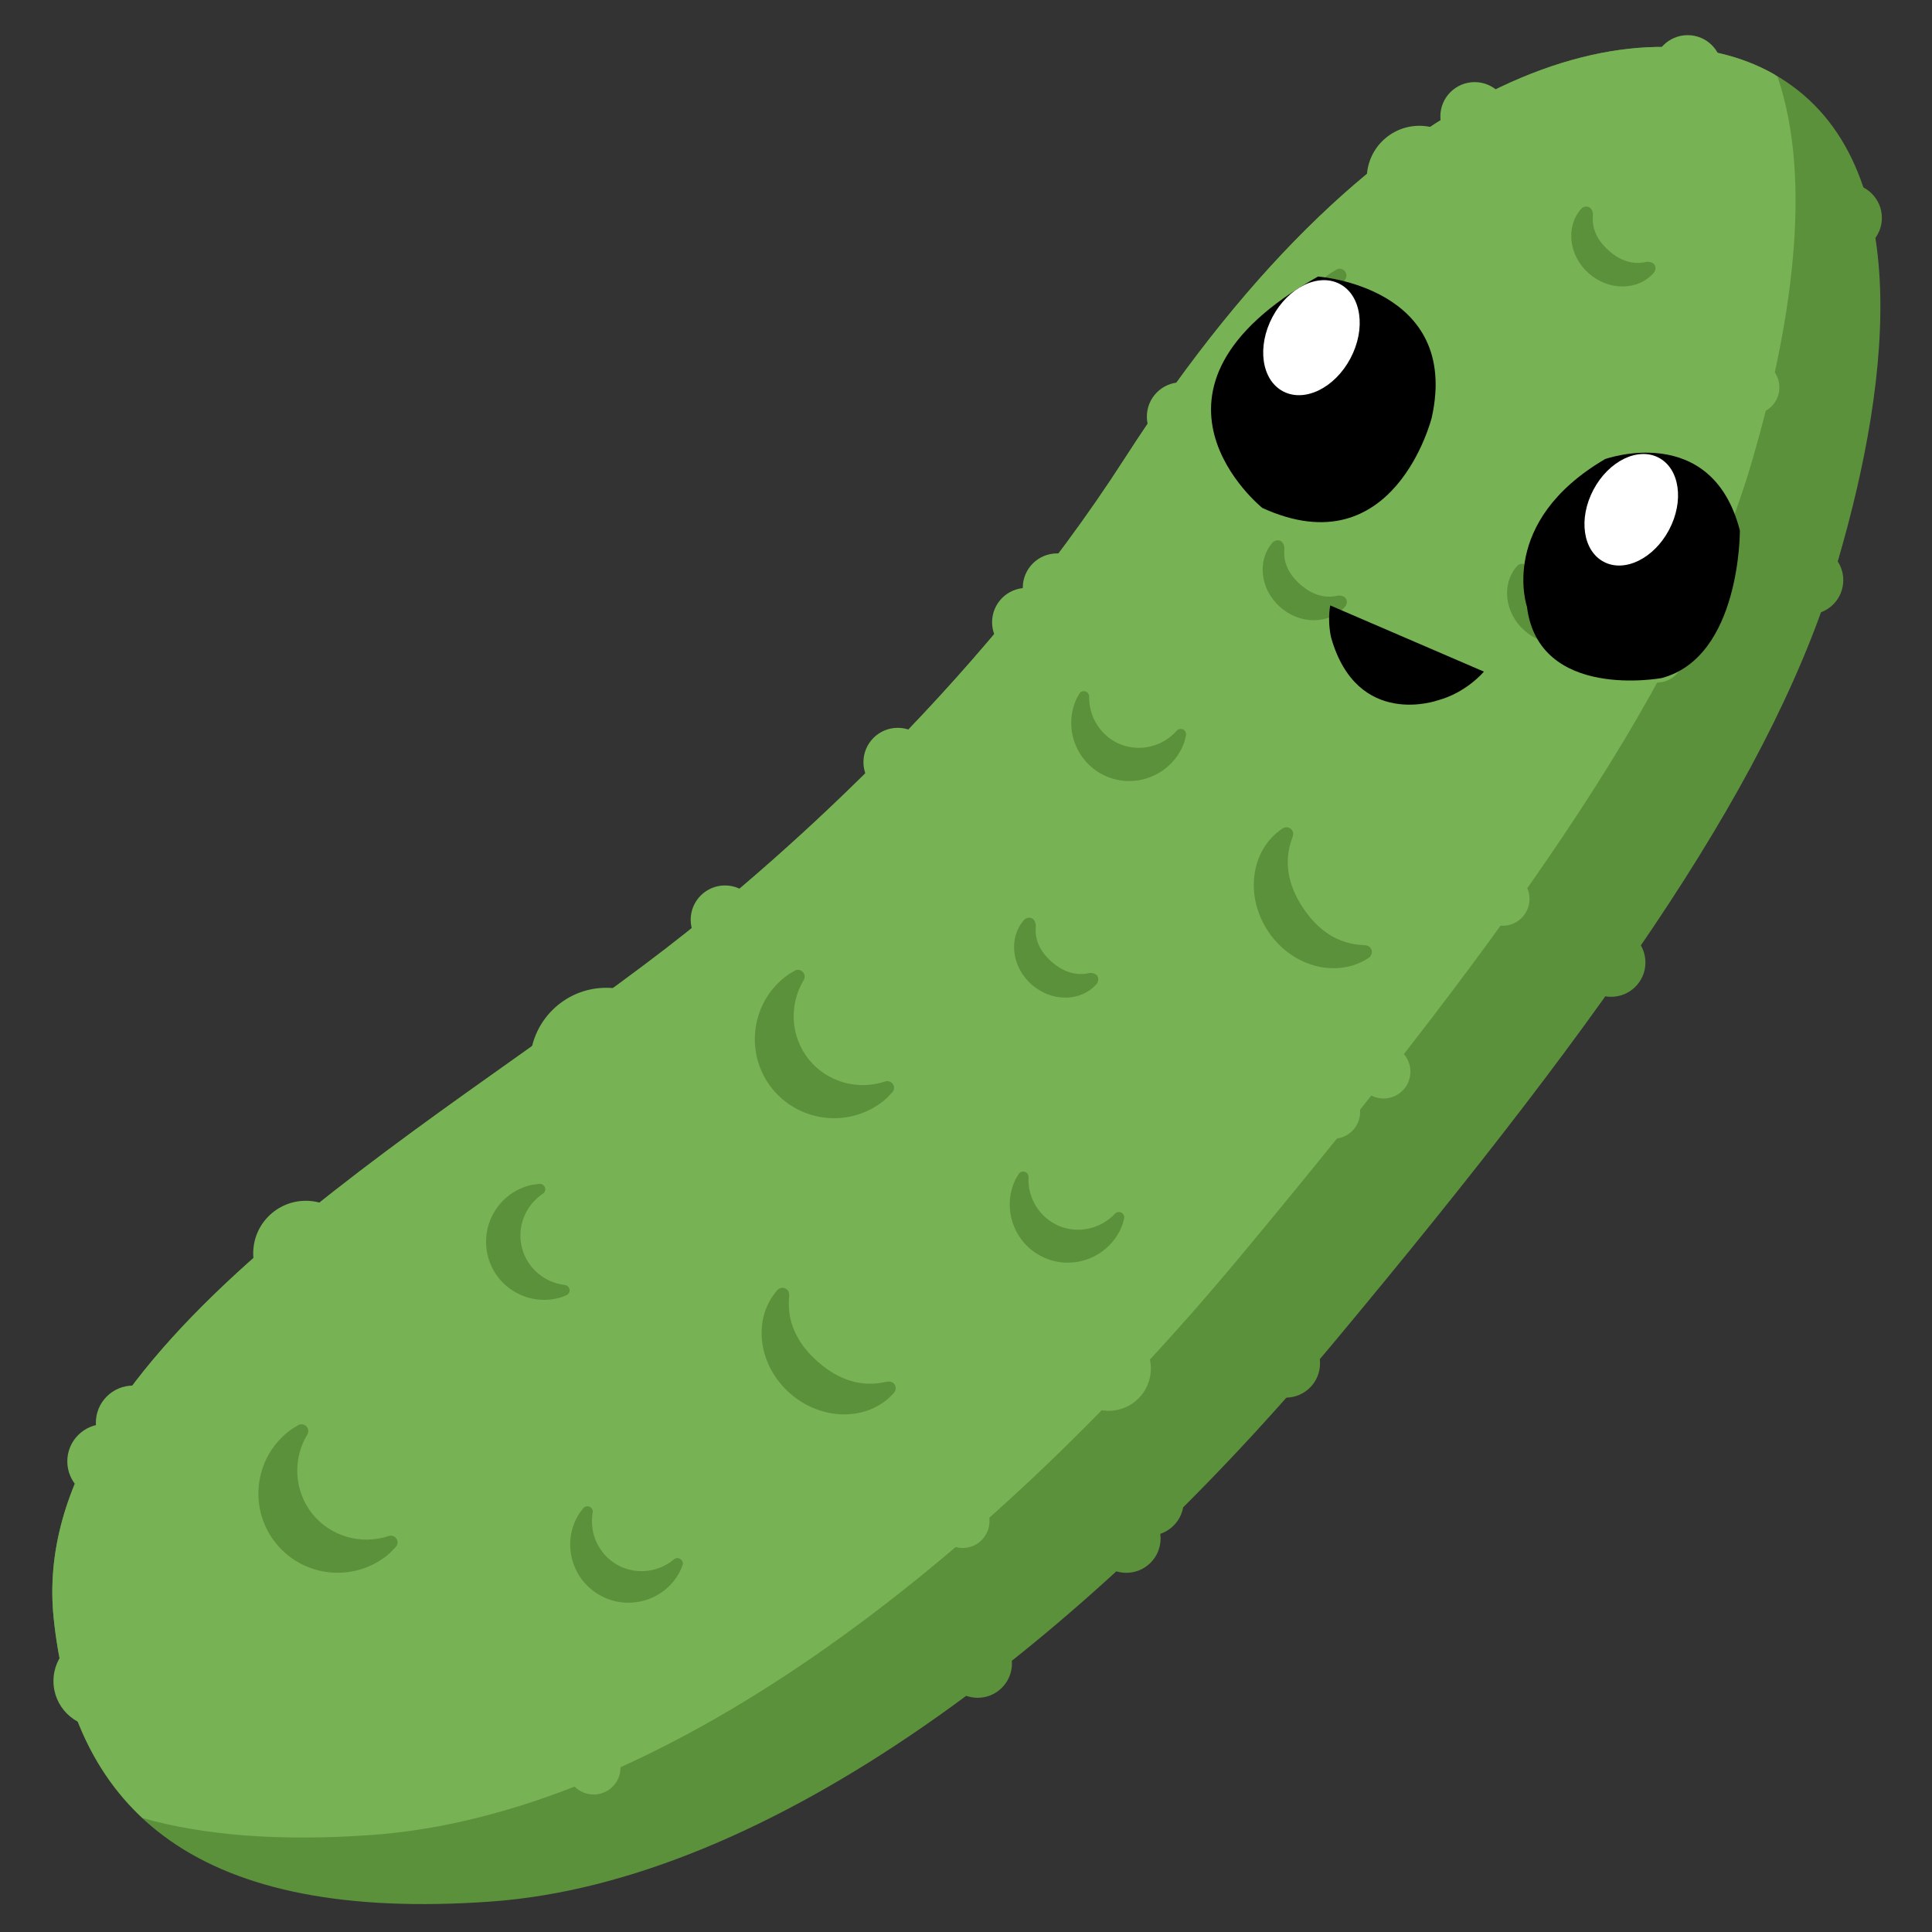 <?xml version="1.0" encoding="UTF-8" standalone="no"?>
<svg
   xmlns:dc="http://purl.org/dc/elements/1.1/"
   xmlns:cc="http://creativecommons.org/ns#"
   xmlns:rdf="http://www.w3.org/1999/02/22-rdf-syntax-ns#"
   xmlns:svg="http://www.w3.org/2000/svg"
   xmlns="http://www.w3.org/2000/svg"
   xmlns:sodipodi="http://sodipodi.sourceforge.net/DTD/sodipodi-0.dtd"
   xmlns:inkscape="http://www.inkscape.org/namespaces/inkscape"
   viewBox="0 0 36 36"
   version="1.1"
   id="svg64"
   sodipodi:docname="pickleFerris.svg"
   inkscape:version="1.0.2 (e86c870879, 2021-01-15)"
   inkscape:export-filename="/media/fdschonborn/Elements/Imágenes/pickleFerris.png"
   inkscape:export-xdpi="1365.33"
   inkscape:export-ydpi="1365.33">
  <rect x="0" y="0" width="36" height="36" fill="#333333" stroke="none"/>
  <defs
     id="defs68" />
  <sodipodi:namedview
     pagecolor="#ffffff"
     bordercolor="#666666"
     borderopacity="1"
     objecttolerance="10"
     gridtolerance="10"
     guidetolerance="10"
     inkscape:pageopacity="0"
     inkscape:pageshadow="2"
     inkscape:window-width="1920"
     inkscape:window-height="1019"
     id="namedview66"
     showgrid="false"
     inkscape:zoom="16.911637"
     inkscape:cx="-0.13786128"
     inkscape:cy="16.112764"
     inkscape:window-x="0"
     inkscape:window-y="0"
     inkscape:window-maximized="1"
     inkscape:current-layer="svg64" />
  <path
     fill="#5C913B"
     d="M20.958 8.542c-2.811 4.371-6.701 7.706-8.542 9.125C7.938 21.122.488 25.179 1 30.15c.375 3.642 2.714 5.669 8.143 5.283 5.184-.368 11.058-4.834 15.763-10.48 5.197-6.236 8.195-10.559 9.355-14.551.974-3.355 1.468-7.515-1.219-9.027C30.71.063 25.83.965 20.958 8.542z"
     id="path2" />
  <circle
     fill="#5C913B"
     cx="18.217"
     cy="30.997"
     r=".639"
     id="circle4" />
  <circle
     fill="#5C913B"
     cx="21.417"
     cy="27.975"
     r=".639"
     id="circle6" />
  <circle
     fill="#5C913B"
     cx="20.987"
     cy="28.668"
     r=".639"
     id="circle8" />
  <circle
     fill="#5C913B"
     cx="23.958"
     cy="25.404"
     r=".639"
     id="circle10" />
  <circle
     fill="#5C913B"
     cx="30.021"
     cy="17.935"
     r=".639"
     id="circle12" />
  <circle
     fill="#5C913B"
     cx="33.708"
     cy="10.81"
     r=".639"
     id="circle14" />
  <circle
     fill="#5C913B"
     cx="34.427"
     cy="4.06"
     r=".639"
     id="circle16" />
  <path
     fill="#77B255"
     d="M6.924 34.192c5.312-.377 11.331-4.953 16.152-10.739 5.325-6.39 8.397-10.819 9.585-14.911.687-2.365 1.141-5.12.46-7.114-.028-.017-.051-.038-.08-.054C30.709.062 25.83.964 20.958 8.541c-2.811 4.372-6.701 7.706-8.542 9.125C7.938 21.122.488 25.179 1 30.15c.161 1.561.686 2.822 1.656 3.727 1.146.323 2.556.437 4.268.315z"
     id="path18" />
  <path
     d="M16.497 25.752c-.441.097-.862-.029-1.258-.378-.396-.348-.575-.752-.535-1.2.004-.042.012-.13-.073-.168-.05-.021-.112-.007-.147.034-.469.533-.363 1.395.235 1.922.298.263.663.393 1.012.393.354 0 .69-.134.927-.402.036-.041.043-.104.016-.149-.049-.079-.135-.061-.177-.052zm8.904-8.142c-.449-.019-.826-.251-1.119-.69-.293-.44-.361-.877-.205-1.298.015-.04.046-.122-.028-.181-.043-.032-.104-.034-.15-.004-.289.192-.475.499-.524.865-.048.359.043.733.255 1.053.294.441.764.687 1.219.687.23 0 .458-.062.657-.195.044-.03.067-.089.053-.141-.028-.09-.116-.094-.158-.096zm-5.552.98h.002c.23 0 .438-.091.581-.253.036-.041.044-.102.017-.149-.027-.047-.104-.066-.159-.056-.237.054-.474-.017-.693-.21-.221-.193-.32-.417-.297-.662.005-.054-.024-.129-.074-.15-.051-.021-.109-.008-.146.034-.294.334-.23.874.143 1.202.177.156.4.243.626.244zm8.934-7.262c-.221-.193-.32-.417-.297-.662.005-.054-.024-.129-.074-.15-.051-.022-.11-.007-.146.034-.294.334-.23.874.143 1.202.179.157.401.244.627.245h.002c.23 0 .438-.091.581-.253.036-.041.044-.102.017-.149-.027-.046-.104-.067-.159-.056-.238.053-.474-.017-.694-.211zm-4.302.229h.002c.23 0 .438-.09.582-.254.036-.041.042-.102.015-.148-.028-.048-.108-.066-.158-.055-.245.054-.475-.018-.693-.21-.221-.194-.32-.417-.297-.662.005-.054-.024-.129-.074-.15-.05-.022-.11-.008-.146.033-.294.334-.23.874.143 1.202.178.157.401.244.626.244zm6.191-6.676c-.246.055-.475-.018-.693-.21-.221-.194-.32-.417-.297-.662.005-.054-.024-.129-.074-.15-.051-.022-.11-.008-.146.033-.294.334-.23.874.143 1.202.179.157.401.244.627.244h.002c.23 0 .438-.09.582-.254.036-.041.042-.102.015-.148-.028-.048-.108-.066-.159-.055zM5.82 28.208c-.337-.42-.375-1.015-.093-1.479.029-.049.021-.111-.018-.152-.04-.041-.103-.05-.152-.021-.065.038-.13.076-.189.124-.308.247-.501.598-.544.99s.069.777.315 1.084c.291.363.72.552 1.152.552.324 0 .65-.105.922-.323.058-.047.106-.099.162-.159.039-.042.044-.104.013-.152-.031-.049-.094-.068-.145-.051-.514.172-1.085.007-1.423-.413zm9.722-7.372c.324 0 .65-.105.922-.323.058-.047.106-.099.162-.159.039-.042.044-.104.013-.152-.031-.049-.094-.068-.145-.051-.514.174-1.086.009-1.424-.411-.337-.42-.375-1.015-.093-1.479.029-.049.021-.111-.018-.152-.04-.041-.104-.049-.152-.021-.065.038-.13.076-.189.124-.308.247-.501.598-.544.99s.069.777.315 1.084c.292.361.72.55 1.153.55zm9.622-14.159c-.337-.42-.375-1.015-.093-1.479.029-.049.021-.111-.018-.152-.04-.041-.104-.05-.152-.021-.065.038-.13.076-.189.124-.308.247-.501.598-.544.99s.069.777.315 1.084c.291.363.72.552 1.152.552.324 0 .65-.105.922-.323.058-.047.106-.099.162-.159.039-.042.044-.104.013-.152-.031-.049-.094-.068-.145-.051-.514.172-1.085.007-1.423-.413zM12.559 29.056c-.3.252-.727.292-1.064.098-.337-.193-.519-.583-.451-.97.008-.045-.016-.09-.058-.108-.04-.019-.091-.007-.119.029-.034.043-.068.087-.097.135-.145.251-.183.543-.107.823.075.28.256.513.507.657.166.096.352.145.538.145.095 0 .19-.013.284-.038.279-.075.513-.255.657-.507.028-.049.049-.101.068-.152.016-.042.001-.09-.036-.116-.038-.028-.087-.026-.122.004zm-2.836-5.818c-.092-.378.065-.777.393-.995.038-.025.054-.073.039-.116-.016-.043-.059-.071-.104-.066-.054.004-.108.01-.165.023-.281.068-.52.242-.67.489-.151.247-.196.538-.129.819.068.281.241.519.488.67.173.105.366.159.563.159.085 0 .171-.01.255-.03.055-.013.104-.032.159-.055.042-.018.067-.061.061-.106-.006-.045-.042-.081-.087-.086-.39-.045-.713-.328-.803-.706zm12.202-9.621c-.26.294-.677.396-1.038.256-.362-.142-.6-.5-.592-.892.001-.045-.028-.086-.072-.098-.045-.014-.092.006-.113.045-.028.048-.056.097-.075.149-.218.557.059 1.187.615 1.403.129.05.261.074.392.074.434 0 .845-.263 1.013-.691.02-.053.032-.106.044-.16.01-.044-.012-.09-.053-.111-.039-.019-.091-.009-.121.025zm-1.15 8.999c-.267.286-.688.377-1.045.226-.358-.152-.585-.517-.565-.908.003-.046-.027-.086-.07-.1-.044-.014-.092.005-.115.044-.029.046-.057.092-.079.144-.233.55.024 1.188.574 1.42.138.059.281.086.422.086.422 0 .824-.248.999-.66.021-.047.033-.096.05-.159.012-.045-.009-.091-.049-.113-.039-.021-.09-.013-.122.02z"
     fill="#5C913B"
     id="path20" />
  <circle
     fill="#77B255"
     cx="24.844"
     cy="20.719"
     r=".5"
     id="circle22" />
  <circle
     fill="#77B255"
     cx="30.875"
     cy="12.219"
     r=".5"
     id="circle24" />
  <circle
     fill="#77B255"
     cx="32.656"
     cy="7.219"
     r=".5"
     id="circle26" />
  <circle
     fill="#77B255"
     cx="28"
     cy="16.75"
     r=".5"
     id="circle28" />
  <circle
     fill="#77B255"
     cx="17.938"
     cy="28.344"
     r=".5"
     id="circle30" />
  <circle
     fill="#77B255"
     cx="20.656"
     cy="25.5"
     r=".789"
     id="circle32" />
  <circle
     fill="#77B255"
     cx="11.062"
     cy="32.938"
     r=".5"
     id="circle34" />
  <circle
     fill="#77B255"
     cx="25.781"
     cy="19.969"
     r=".5"
     id="circle36" />
  <circle
     fill="#77B255"
     cx="11.297"
     cy="19.828"
     r="1.422"
     id="circle38" />
  <circle
     fill="#77B255"
     cx="5.698"
     cy="23.355"
     r=".98"
     id="circle40" />
  <circle
     fill="#77B255"
     cx="26.448"
     cy="3.324"
     r=".98"
     id="circle42" />
  <circle
     fill="#77B255"
     cx="1.948"
     cy="27.23"
     r=".694"
     id="circle44" />
  <circle
     fill="#77B255"
     cx="2.48"
     cy="26.512"
     r=".694"
     id="circle46" />
  <circle
     fill="#77B255"
     cx="1.855"
     cy="31.324"
     r=".859"
     id="circle48" />
  <circle
     fill="#77B255"
     cx="13.509"
     cy="17.138"
     r=".639"
     id="circle50" />
  <circle
     fill="#77B255"
     cx="27.478"
     cy="2.169"
     r=".639"
     id="circle52" />
  <circle
     fill="#77B255"
     cx="31.447"
     cy="1.294"
     r=".639"
     id="circle54" />
  <circle
     fill="#77B255"
     cx="16.728"
     cy="14.201"
     r=".639"
     id="circle56" />
  <circle
     fill="#77B255"
     cx="19.697"
     cy="10.951"
     r=".639"
     id="circle58" />
  <circle
     fill="#77B255"
     cx="19.125"
     cy="11.594"
     r=".639"
     id="circle60" />
  <circle
     fill="#77B255"
     cx="22.009"
     cy="7.763"
     r=".639"
     id="circle62" />
  <g
     transform="matrix(0.034,0.018,-0.018,0.034,28.501,11.213)"
     id="g366"
     style="clip-rule:evenodd;fill-rule:evenodd;stroke-linejoin:round;stroke-miterlimit:1.414">
    <path
       d="m 0,-78.192 c 0,0 36.935,-40.443 73.871,0 0,0 29.022,53.927 0,80.887 0,0 -47.487,37.748 -73.871,0 0,0 -31.658,-29.659 0,-80.887"
       style="fill-rule:nonzero"
       id="path364" />
  </g>
  <g
     transform="matrix(0.034,0.018,-0.018,0.034,31.101,9.872)"
     id="g370"
     style="clip-rule:evenodd;fill-rule:evenodd;stroke-linejoin:round;stroke-miterlimit:1.414">
    <path
       d="m 0,0.004 c 0,15.746 -9.282,28.514 -20.732,28.514 -11.448,0 -20.73,-12.768 -20.73,-28.514 0,-15.75 9.282,-28.518 20.73,-28.518 C -9.282,-28.514 0,-15.746 0,0.004"
       style="fill:#ffffff;fill-rule:nonzero"
       id="path368" />
  </g>
  <g
     transform="matrix(0.034,0.018,-0.018,0.034,23.054,7.996)"
     id="g374"
     style="clip-rule:evenodd;fill-rule:evenodd;stroke-linejoin:round;stroke-miterlimit:1.414">
    <path
       d="m 0,-83.609 c 0,0 63.355,-28.052 80.648,34.562 0,0 18.114,72.98 -52.03,77.099 0,0 -89.444,-17.228 -28.618,-111.661"
       style="fill-rule:nonzero"
       id="path372" />
  </g>
  <g
     transform="matrix(0.034,0.018,-0.018,0.034,25.164,6.677)"
     id="g378"
     style="clip-rule:evenodd;fill-rule:evenodd;stroke-linejoin:round;stroke-miterlimit:1.414">
    <path
       d="m 0,0.002 c 0,16.239 -9.572,29.409 -21.381,29.409 -11.804,0 -21.379,-13.17 -21.379,-29.409 0,-16.244 9.575,-29.411 21.379,-29.411 C -9.572,-29.409 0,-16.242 0,0.002"
       style="fill:#ffffff;fill-rule:nonzero"
       id="path376" />
  </g>
  <g
     transform="matrix(0.034,0.018,-0.018,0.034,24.395,12.67)"
     id="g382"
     style="clip-rule:evenodd;fill-rule:evenodd;stroke-linejoin:round;stroke-miterlimit:1.414">
    <path
       d="m -7.892,-36.672 80.796,-6.484 c 0,0 -2.738,13.006 -13.279,22.769 0,0 -27.79,30.47 -59.673,-2.533 0,0 -5.217,-5.629 -7.844,-13.752"
       style="fill-rule:nonzero"
       id="path380" />
  </g>
</svg>
